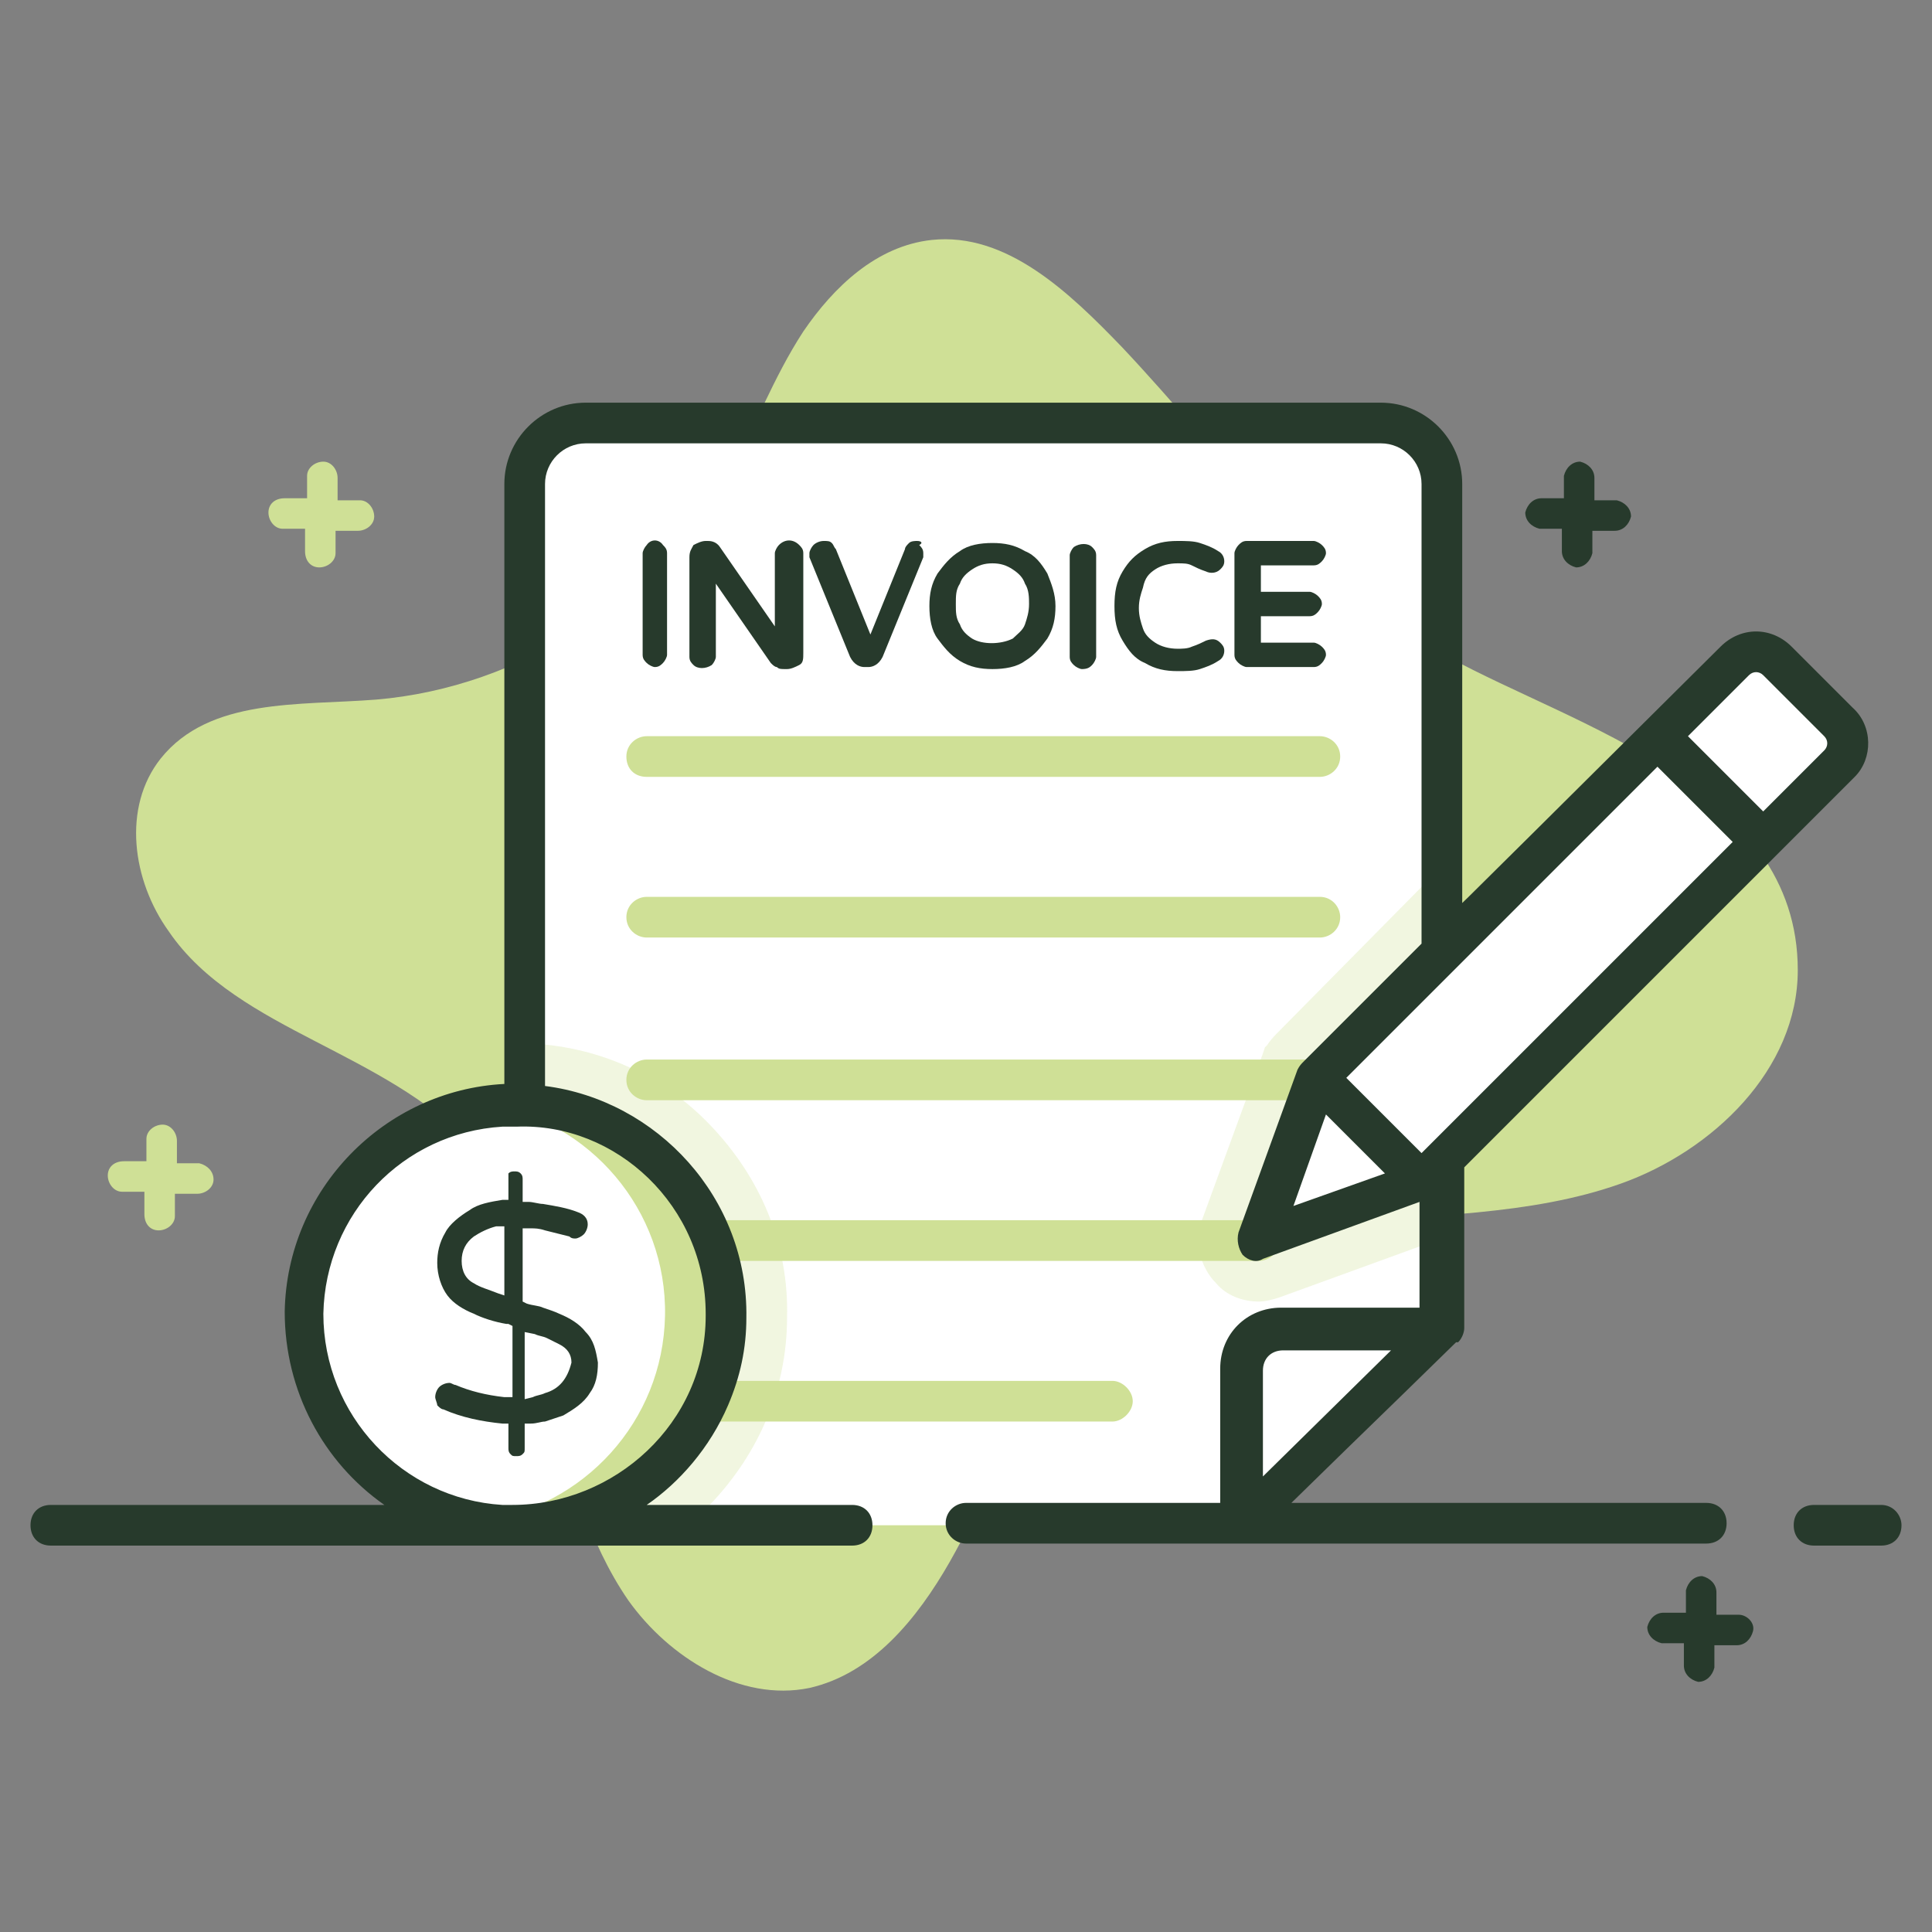 <svg width="512" height="512" viewBox="0 0 512 512" fill="none" xmlns="http://www.w3.org/2000/svg">
<rect x="0" y="0" width="512" height="512" fill="#808080" stroke="none"/>
<path d="M476.43 257.078C476.43 283.486 453.794 305.044 429.541 313.667C405.288 322.291 378.341 321.752 352.472 324.446C326.602 327.141 296.421 350.855 278.097 369.718C266.24 382.114 260.312 398.821 251.688 413.912C243.065 429.002 231.208 443.554 214.501 447.326C196.177 451.099 177.314 439.242 166.535 424.152C155.756 408.522 150.905 389.659 145.516 371.335C140.126 353.011 137.432 316.901 124.497 302.888C113.179 291.032 98.088 283.486 83.537 275.941C68.985 268.396 53.895 260.312 44.733 246.838C35.032 233.364 32.337 213.962 42.577 201.027C55.512 184.859 79.225 187.015 99.705 185.398C137.971 182.164 173.541 158.989 192.943 126.114C199.949 113.718 204.8 100.244 212.884 87.848C220.968 75.992 232.286 65.213 246.838 63.596C266.779 61.44 283.486 77.608 297.499 92.16C323.907 120.185 349.238 155.756 383.731 174.08C417.145 192.404 476.43 208.573 476.43 257.078Z" fill="#CFE096"/>
<path d="M99.166 136.893C99.166 139.048 97.01 140.665 94.855 140.665H88.926V146.594C88.926 148.749 86.77 150.366 84.615 150.366C82.459 150.366 80.842 148.749 80.842 146.055V140.126H74.914C72.758 140.126 71.141 137.971 71.141 135.815C71.141 133.659 72.758 132.042 75.453 132.042H81.381V126.114C81.381 123.958 83.537 122.341 85.693 122.341C87.848 122.341 89.465 124.497 89.465 126.653V132.581H95.394C97.549 132.581 99.166 134.737 99.166 136.893Z" fill="#CFE096"/>
<path d="M56.59 312.589C56.59 314.745 54.434 316.362 52.278 316.362H46.349V322.291C46.349 324.446 44.194 326.063 42.038 326.063C39.882 326.063 38.265 324.446 38.265 321.752V315.823H32.337C30.181 315.823 28.564 313.667 28.564 311.512C28.564 309.356 30.181 307.739 32.876 307.739H38.804V301.811C38.804 299.655 40.96 298.038 43.116 298.038C45.272 298.038 46.888 300.194 46.888 302.349V308.278H52.817C54.973 308.817 56.59 310.434 56.59 312.589Z" fill="#CFE096"/>
<path d="M382.114 128.269V352.472H340.076C334.147 352.472 329.297 357.322 329.297 363.251V404.211H139.048V128.269C139.048 119.107 146.055 112.101 155.217 112.101H365.945C375.107 112.101 382.114 119.107 382.114 128.269Z" fill="white"/>
<g opacity="0.3">
<path d="M382.114 229.592V328.219L381.036 328.758H380.497L338.998 343.848C337.381 344.387 335.225 344.926 333.608 344.926C329.297 344.926 324.985 343.309 322.291 340.076C317.979 335.764 316.362 328.758 318.518 323.368L334.686 279.175L335.225 277.558L335.764 277.019C336.842 275.402 337.92 274.324 338.998 273.246L382.114 229.592Z" fill="#CFE096"/>
</g>
<g opacity="0.3">
<path d="M208.573 349.238C208.573 368.64 200.488 386.425 187.015 399.899C185.398 401.516 184.32 402.594 182.703 404.211H139.048V276.48C157.912 277.019 175.158 284.564 188.093 298.038C201.566 312.051 209.112 329.836 208.573 349.238Z" fill="#CFE096"/>
</g>
<path d="M355.166 243.065C355.166 246.299 352.472 248.455 349.777 248.455H171.385C168.691 248.455 165.996 246.299 165.996 243.065C165.996 239.832 168.691 237.676 171.385 237.676H349.777C353.011 237.676 355.166 240.371 355.166 243.065Z" fill="#CFE096"/>
<path d="M165.996 200.488C165.996 197.255 168.691 195.099 171.385 195.099H349.777C352.472 195.099 355.166 197.255 355.166 200.488C355.166 203.722 352.472 205.878 349.777 205.878H171.385C168.152 205.878 165.996 203.722 165.996 200.488Z" fill="#CFE096"/>
<path d="M300.194 371.335C300.194 374.029 297.499 376.724 294.804 376.724H171.385C168.691 376.724 165.996 374.029 165.996 371.335C165.996 368.64 168.691 365.945 171.385 365.945H294.804C297.499 365.945 300.194 368.64 300.194 371.335Z" fill="#CFE096"/>
<path d="M338.998 328.758C338.998 331.992 336.303 334.147 333.608 334.147H171.385C168.691 334.147 165.996 331.992 165.996 328.758C165.996 326.063 168.691 323.368 171.385 323.368H333.608C336.842 323.368 338.998 326.063 338.998 328.758Z" fill="#CFE096"/>
<path d="M355.166 286.181C355.166 289.415 352.472 291.571 349.777 291.571H171.385C168.691 291.571 165.996 289.415 165.996 286.181C165.996 282.947 168.691 280.792 171.385 280.792H349.777C353.011 280.792 355.166 282.947 355.166 286.181Z" fill="#CFE096"/>
<path d="M382.114 352.472L329.297 404.21V363.251C329.297 357.322 334.147 352.472 340.076 352.472H382.114Z" fill="white"/>
<path d="M382.114 352.472L329.297 404.21V363.251C329.297 357.322 334.147 352.472 340.076 352.472H382.114Z" fill="white"/>
<path d="M350.498 284.367L440.803 194.061L468.238 221.496L377.933 311.802L350.498 284.367Z" fill="white"/>
<path d="M350.855 284.025L334.686 327.141L378.341 311.512L350.855 284.025Z" fill="white"/>
<path d="M461.339 173.541L440.859 194.021L468.345 221.507L488.825 201.027C492.059 197.794 492.059 192.943 488.825 189.709L472.657 173.541C469.423 170.307 464.034 170.307 461.339 173.541Z" fill="white"/>
<path d="M192.404 348.699C191.865 379.419 166.535 404.211 135.815 403.672C105.095 403.133 80.303 377.802 80.842 347.082C81.381 316.362 106.712 291.571 137.432 292.109C168.152 292.648 192.943 317.979 192.404 348.699Z" fill="white"/>
<path d="M192.404 348.699C191.865 379.419 166.535 404.21 135.815 403.672C133.12 403.672 130.425 403.672 127.731 403.133C154.678 399.36 175.697 376.724 176.236 348.699C176.775 320.674 156.295 296.96 129.347 292.648C132.042 292.109 134.737 292.109 137.432 292.109C168.152 292.648 192.943 317.979 192.404 348.699Z" fill="#CFE096"/>
<path d="M407.983 140.126H413.912V146.055C413.912 148.21 415.528 149.827 417.684 150.366C419.84 150.366 421.457 148.749 421.996 146.594V140.665H427.924C430.08 140.665 431.697 139.048 432.236 136.893C432.236 134.737 430.619 133.12 428.463 132.581H422.535V126.653C422.535 124.497 420.918 122.88 418.762 122.341C416.606 122.341 414.989 123.958 414.451 126.114V132.042H408.522C406.366 132.042 404.749 133.659 404.211 135.815C404.211 137.97 405.827 139.587 407.983 140.126Z" fill="#273A2C"/>
<path d="M460.8 427.924H454.872V421.996C454.872 419.84 453.255 418.223 451.099 417.684C448.943 417.684 447.326 419.301 446.787 421.457V427.385H440.859C438.703 427.385 437.086 429.002 436.547 431.158C436.547 433.314 438.164 434.931 440.32 435.469H446.248V441.398C446.248 443.554 447.865 445.17 450.021 445.709C452.177 445.709 453.794 444.093 454.333 441.937V436.008H460.261C462.417 436.008 464.034 434.392 464.573 432.236C465.112 430.08 462.956 427.924 460.8 427.924Z" fill="#273A2C"/>
<path d="M498.526 398.821H480.741C477.507 398.821 475.352 400.977 475.352 404.21C475.352 407.444 477.507 409.6 480.741 409.6H498.526C501.76 409.6 503.916 407.444 503.916 404.21C503.916 401.516 501.76 398.821 498.526 398.821Z" fill="#273A2C"/>
<path d="M171.385 144.438C170.846 144.977 170.307 146.055 170.307 146.594V173.541C170.307 174.619 170.846 175.158 171.385 175.697C171.924 176.236 173.002 176.775 173.541 176.775C174.619 176.775 175.158 176.236 175.697 175.697C176.236 175.158 176.775 174.08 176.775 173.541V146.594C176.775 145.516 176.236 144.977 175.697 144.438C174.619 142.821 172.463 142.821 171.385 144.438Z" fill="#273A2C"/>
<path d="M206.417 144.438C205.878 144.977 205.339 146.055 205.339 146.594V165.996L190.787 144.977C189.709 143.36 188.093 143.36 187.554 143.36H187.015C185.937 143.36 184.859 143.899 183.781 144.438C183.242 145.516 182.703 146.055 182.703 147.672V174.08C182.703 175.158 183.242 175.697 183.781 176.236C184.859 177.314 187.015 177.314 188.632 176.236C189.171 175.697 189.709 174.619 189.709 174.08V154.678L204.261 175.697C204.8 176.236 205.339 176.775 205.878 176.775C206.417 177.314 206.956 177.314 208.034 177.314H208.573C209.651 177.314 210.728 176.775 211.806 176.236C212.884 175.697 212.884 174.619 212.884 173.002V146.594C212.884 145.516 212.345 144.977 211.806 144.438C210.189 142.821 208.034 142.821 206.417 144.438Z" fill="#273A2C"/>
<path d="M243.065 143.36C242.526 143.36 241.448 143.36 240.909 143.899C240.371 144.438 239.832 144.977 239.832 145.516L230.669 168.152L221.507 145.516C220.968 144.977 220.968 144.438 220.429 143.899C219.891 143.36 219.352 143.36 218.274 143.36C217.196 143.36 216.118 143.899 215.579 144.438C215.04 144.977 214.501 146.055 214.501 146.594V147.672L225.28 174.08C226.358 176.236 227.975 176.775 229.053 176.775H230.131C231.208 176.775 232.825 176.236 233.903 174.08L244.682 147.672C244.682 147.133 244.682 147.133 244.682 146.594C244.682 145.516 244.143 144.977 243.604 144.438C244.682 143.899 244.143 143.36 243.065 143.36Z" fill="#273A2C"/>
<path d="M254.383 175.158C257.078 176.775 259.773 177.314 263.006 177.314C266.24 177.314 269.474 176.775 271.629 175.158C274.324 173.541 275.941 171.385 277.558 169.229C279.175 166.535 279.714 163.84 279.714 160.606C279.714 157.373 278.636 154.678 277.558 151.983C275.941 149.288 274.324 147.133 271.629 146.055C268.935 144.438 266.24 143.899 263.006 143.899C259.773 143.899 256.539 144.438 254.383 146.055C251.688 147.672 250.072 149.827 248.455 151.983C246.838 154.678 246.299 157.373 246.299 160.606C246.299 163.84 246.838 167.074 248.455 169.229C250.072 171.385 251.688 173.541 254.383 175.158ZM254.383 154.678C254.922 153.061 256 151.983 257.617 150.905C259.234 149.827 260.851 149.288 263.006 149.288C265.162 149.288 266.779 149.827 268.396 150.905C270.013 151.983 271.091 153.061 271.629 154.678C272.707 156.295 272.707 158.451 272.707 160.067C272.707 162.223 272.168 163.84 271.629 165.457C271.091 167.074 269.474 168.152 268.396 169.229C265.162 170.846 260.312 170.846 257.617 169.229C256 168.152 254.922 167.074 254.383 165.457C253.305 163.84 253.305 162.223 253.305 160.067C253.305 157.912 253.305 156.295 254.383 154.678Z" fill="#273A2C"/>
<path d="M289.415 176.236C289.954 175.697 290.493 174.619 290.493 174.08V147.133C290.493 146.055 289.954 145.516 289.415 144.977C288.337 143.899 286.181 143.899 284.564 144.977C284.025 145.516 283.486 146.594 283.486 147.133V174.08C283.486 175.158 284.025 175.697 284.564 176.236C285.103 176.775 286.181 177.314 286.72 177.314C288.337 177.314 288.876 176.775 289.415 176.236Z" fill="#273A2C"/>
<path d="M306.122 150.905C307.739 149.827 309.895 149.288 312.051 149.288C313.667 149.288 314.745 149.288 315.823 149.827C316.901 150.366 317.979 150.905 319.596 151.444C320.674 151.983 322.291 151.983 323.368 150.905C323.907 150.366 324.446 149.827 324.446 148.749C324.446 147.672 323.907 146.594 322.829 146.055C321.213 144.977 319.596 144.438 317.979 143.899C316.362 143.36 314.206 143.36 312.051 143.36C308.817 143.36 306.122 143.899 303.427 145.516C300.733 147.133 299.116 148.749 297.499 151.444C295.882 154.139 295.343 156.834 295.343 160.606C295.343 164.379 295.882 167.074 297.499 169.768C299.116 172.463 300.733 174.619 303.427 175.697C306.122 177.314 308.817 177.853 312.051 177.853C314.206 177.853 316.362 177.853 317.979 177.314C319.596 176.775 321.213 176.236 322.829 175.158C323.907 174.619 324.446 173.541 324.446 172.463C324.446 171.385 323.907 170.846 323.368 170.307C322.291 169.229 321.213 169.229 319.596 169.768C318.518 170.307 317.44 170.846 315.823 171.385C314.745 171.924 313.128 171.924 312.051 171.924C309.895 171.924 307.739 171.385 306.122 170.307C304.505 169.229 303.427 168.152 302.888 166.535C302.349 164.918 301.811 163.301 301.811 161.145C301.811 158.989 302.349 157.373 302.888 155.756C303.427 153.061 304.505 151.983 306.122 150.905Z" fill="#273A2C"/>
<path d="M348.16 149.827C349.238 149.827 349.777 149.288 350.316 148.749C350.855 148.211 351.394 147.133 351.394 146.594C351.394 145.516 350.855 144.977 350.316 144.438C349.777 143.899 348.699 143.36 348.16 143.36H330.375C329.297 143.36 328.758 143.899 328.219 144.438C327.68 144.977 327.141 146.055 327.141 146.594V173.541C327.141 174.619 327.68 175.158 328.219 175.697C328.758 176.236 329.836 176.775 330.375 176.775H348.16C349.238 176.775 349.777 176.236 350.316 175.697C350.855 175.158 351.394 174.08 351.394 173.541C351.394 172.463 350.855 171.924 350.316 171.385C349.777 170.846 348.699 170.307 348.16 170.307H334.147V163.301H347.082C348.16 163.301 348.699 162.762 349.238 162.223C349.777 161.684 350.316 160.606 350.316 160.067C350.316 158.989 349.777 158.451 349.238 157.912C348.699 157.373 347.621 156.834 347.082 156.834H334.147V149.827H348.16Z" fill="#273A2C"/>
<path d="M490.981 187.554L474.813 171.385C469.423 165.996 461.339 165.996 455.949 171.385C362.173 264.623 394.509 232.286 387.503 239.293V128.269C387.503 116.413 377.802 106.712 365.945 106.712H155.217C143.36 106.712 133.659 116.413 133.659 128.269V287.259C101.861 288.876 75.992 315.284 75.453 347.621C75.453 368.64 85.693 387.503 101.861 398.821H13.474C10.24 398.821 8.084 400.977 8.084 404.211C8.084 407.444 10.24 409.6 13.474 409.6H222.046H222.585H225.819C229.053 409.6 231.208 407.444 231.208 404.211C231.208 400.977 229.053 398.821 225.819 398.821H171.385C180.008 392.893 188.093 383.731 192.943 372.413C196.177 364.867 197.794 357.322 197.794 349.238C198.333 317.44 174.08 291.571 144.438 287.798V128.269C144.438 122.341 149.288 117.49 155.217 117.49H365.945C371.874 117.49 376.724 122.341 376.724 128.269V250.072L345.465 281.331C344.926 281.869 344.387 282.408 343.848 283.486L328.219 326.602C327.68 328.758 328.219 330.914 329.297 332.531C330.914 334.147 333.069 334.686 334.686 333.608L376.185 318.518V346.543H339.537C330.375 346.543 323.368 353.549 323.368 362.712V398.282H256C253.305 398.282 250.611 400.438 250.611 403.672C250.611 406.905 253.305 409.061 256 409.061H258.695H259.234H452.177C455.411 409.061 457.566 406.905 457.566 403.672C457.566 400.438 455.411 398.282 452.177 398.282H342.232C368.101 372.952 360.556 380.497 385.886 355.705H386.425C387.503 354.627 388.042 353.011 388.042 351.933V309.356C398.821 298.577 349.777 347.621 491.52 205.878C496.371 201.027 496.371 192.404 490.981 187.554ZM187.015 348.16V348.699C187.015 377.263 162.762 398.821 135.815 398.821C135.276 398.821 134.198 398.821 133.12 398.821C106.712 397.204 85.693 375.107 85.693 348.16C86.232 321.752 106.712 300.194 133.12 298.577H136.354H136.893C163.301 297.499 187.015 319.596 187.015 348.16ZM342.771 319.596L351.394 295.343L367.023 310.973L342.771 319.596ZM334.686 391.276V363.251C334.686 360.017 336.842 357.861 340.076 357.861H368.64L334.686 391.276ZM376.724 305.583C376.185 305.044 355.705 284.564 356.783 285.642C380.497 261.928 412.295 230.131 439.242 203.183L459.183 223.124C438.703 243.604 397.743 284.564 376.724 305.583ZM483.436 198.872L467.267 215.04L447.326 195.099L463.495 178.931C464.573 177.853 466.189 177.853 467.267 178.931L483.436 195.099C484.514 196.177 484.514 197.794 483.436 198.872Z" fill="#273A2C"/>
<path d="M155.217 353.011C153.6 350.855 150.905 349.238 148.211 348.16C147.133 347.621 145.516 347.082 143.899 346.543C142.821 346.004 141.204 346.004 139.587 345.465L138.509 344.926V325.524H140.665C141.743 325.524 142.821 325.524 144.438 326.063L150.905 327.68C151.444 328.219 151.983 328.219 152.522 328.219C153.061 328.219 154.139 327.68 154.678 327.141C155.217 326.602 155.756 325.524 155.756 324.446C155.756 322.829 154.678 321.752 153.061 321.213C150.366 320.135 147.133 319.596 143.899 319.057C142.821 319.057 141.204 318.518 140.126 318.518H138.509V312.589C138.509 312.051 138.509 311.512 137.971 310.973C137.432 310.434 136.893 310.434 136.354 310.434C135.815 310.434 135.276 310.434 134.737 310.973V312.051V317.979H133.659H133.12C129.886 318.518 126.653 319.057 124.497 320.674C121.802 322.291 119.107 324.446 118.029 326.602C116.413 329.297 115.874 331.992 115.874 334.686C115.874 337.92 116.952 341.154 118.568 343.309C120.185 345.465 122.88 347.082 125.575 348.16C127.731 349.238 130.964 350.316 134.198 350.855H134.737L135.815 351.394V370.257H134.737H133.659C128.808 369.718 124.497 368.64 120.724 367.023C120.185 367.023 119.646 366.484 119.107 366.484C118.029 366.484 116.952 367.023 116.413 367.562C115.874 368.101 115.335 369.179 115.335 370.257C115.335 370.796 115.874 371.874 115.874 372.413C116.413 372.952 116.952 373.491 117.491 373.491C122.341 375.646 127.731 376.724 133.12 377.263H133.659H134.737V383.73C134.737 384.269 134.737 384.808 135.276 385.347C135.815 385.886 135.815 385.886 136.893 385.886C137.432 385.886 137.971 385.886 138.509 385.347C139.048 384.808 139.048 384.808 139.048 383.73V377.263H140.665C142.282 377.263 143.36 376.724 144.438 376.724L149.288 375.107C151.983 373.49 154.678 371.874 156.295 369.179C157.912 367.023 158.451 364.328 158.451 361.095C157.912 357.861 157.373 355.166 155.217 353.011ZM133.659 343.309L132.042 342.77C129.347 341.693 127.192 341.154 125.575 340.076C123.419 338.998 122.341 336.842 122.341 334.147C122.341 331.453 123.419 329.297 125.575 327.68C127.192 326.602 129.347 325.524 131.503 324.985H132.581H133.659V343.309ZM144.438 369.179C143.36 369.718 142.282 369.718 141.204 370.257L139.048 370.796V353.011L141.743 353.549C142.821 354.088 143.899 354.088 144.977 354.627L148.211 356.244C150.366 357.322 151.444 358.939 151.444 361.095C150.366 365.406 148.211 368.101 144.438 369.179Z" fill="#273A2C"/>
</svg>
